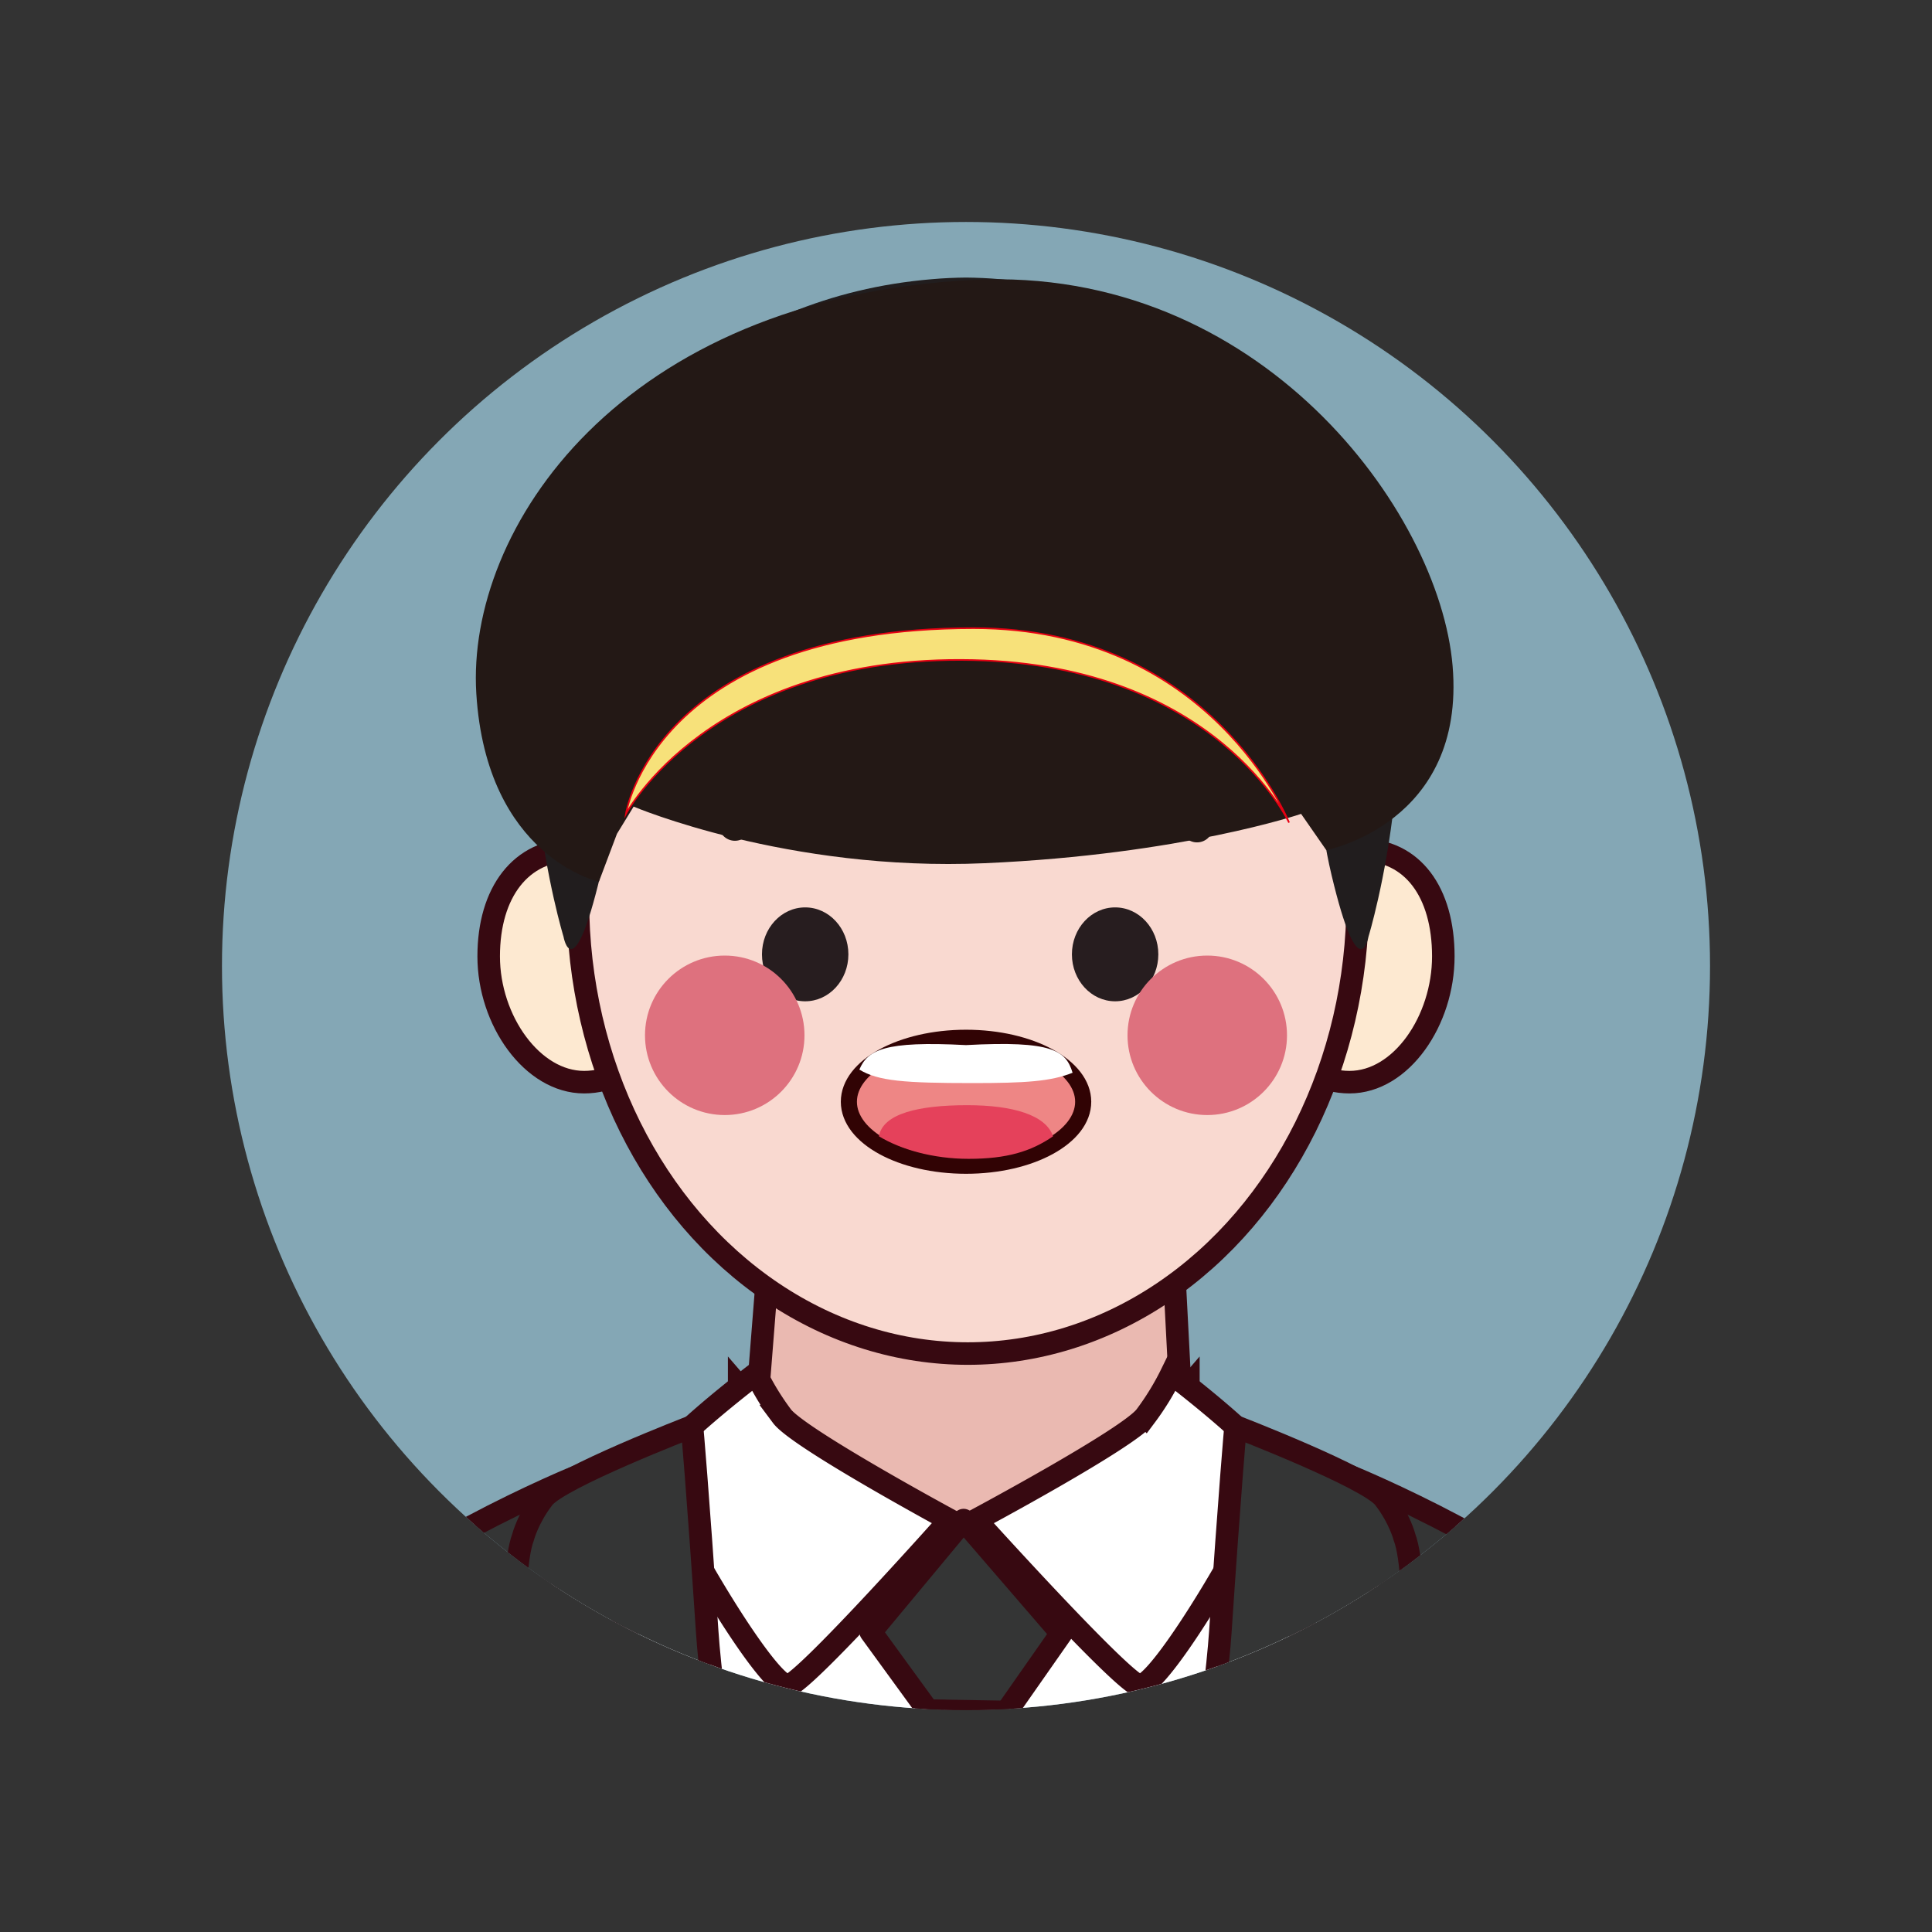 <svg viewBox="0 0 1200 1200" xmlns="http://www.w3.org/2000/svg" id="图层_1"><rect x="0" y="0" width="1200" height="1200" fill="#333333" stroke="none"/><defs><clipPath id="clip-path"><circle r="462.13" cy="-647.23" cx="590.71" class="cls-1"/></clipPath><clipPath id="clip-path-2"><circle r="462.13" cy="600" cx="600" class="cls-1"/></clipPath><style>.cls-1{fill:none}.cls-18,.cls-19{stroke-miterlimit:10;stroke:#370911;stroke-width:14px}.cls-9{fill:#271d1f}.cls-18{fill:#fff}.cls-14{fill:#de717e}.cls-19{fill:#343535}</style></defs><circle r="462.13" cy="600" cx="600" style="fill:#84a7b5"/><g style="clip-path:url(#clip-path)"><path style="stroke-width:10px;stroke-miterlimit:10;fill:#f2f2f2;stroke:#360810" d="M722.44-188.23V-7.07L440.86-.1l-8.94-207.62 290.52 19.49z"/></g><g style="clip-path:url(#clip-path-2)"><path style="stroke:#370911;stroke-width:14px;fill:#eab9b1;stroke-miterlimit:10" d="M477.37 781.94 464.34 946.9l158.45 68.13 115.62-49.55-9.34-179.55-229.12-6.77-22.58 2.78z"/><path d="M896.47 594c0 39.85-26.09 78.15-58.28 78.15s-58.27-32.3-58.27-72.15 33.09-72.15 65.27-72.15 51.28 26.3 51.28 66.15zm-475.39 6c0 39.85-26.09 72.15-58.27 72.15s-59.28-38.3-59.28-78.15 20.09-66.15 52.28-66.15 65.27 32.3 65.27 72.15z" style="fill:#fde9d1;stroke:#370911;stroke-width:14px;stroke-miterlimit:10"/><ellipse ry="281.42" rx="242.17" cy="559.3" cx="601.11" style="fill:#f9d9d0;stroke:#370911;stroke-width:14px;stroke-miterlimit:10"/><ellipse ry="29.16" rx="26.84" cy="592.76" cx="500.11" class="cls-9"/><ellipse ry="29.16" rx="26.84" cy="592.76" cx="692.62" class="cls-9"/><path d="M658 512.22s5.84-17 42.48-15.46 43 16.46 43 16.46m-287.01-1s5.84-17 42.49-15.46 43 16.46 43 16.46" style="stroke:#231815;stroke-width:20px;stroke-linecap:round;stroke-miterlimit:10;fill:none"/><ellipse ry="39.74" rx="72.77" cy="684.32" cx="600.02" style="fill:#ee8685;stroke:#310304;stroke-width:10px;stroke-miterlimit:10"/><path d="M545.92 705.77c13.66 8.25 33.73 14 55.7 14 23.75 0 38.78-4.56 52.45-14-4.38-13.12-24.71-19.32-53.32-19.32-30.1 0-52.38 5.2-54.83 19.32z" style="fill:#e5415b"/><path d="M603.9 672.72c33.07 0 48.65-1 62.3-6.41-4.15-13.69-12.31-20.09-66.22-17.18-51-2.7-61.07 3.11-66.21 15.21 11.61 7.13 28.16 8.38 70.13 8.38z" style="fill:#fff"/><circle r="49.53" cy="643.05" cx="450.15" class="cls-14"/><circle r="49.53" cy="643.05" cx="749.85" class="cls-14"/><path d="M600 172.4c-7 .07-14 .37-21.08 1C448.82 184.2 371.61 271 350 328.2c-42.84 113.55 0 253.55 0 253.55s5.89 33.33 22.92-38.11-3.09-99.83 10.84-112.73 3.1 5.68 20.13-28.39 7.16-76.57 46.45-88.26c26.19-7.78 88.16-12.18 149.63-12.82zm0 0c7 .07 14 .37 21.08 1C751.18 184.2 828.39 271 850 328.2c42.84 113.55 0 253.55 0 253.55s-5.89 33.33-22.92-38.11 3.09-99.83-10.84-112.73-3.1 5.68-20.13-28.39-7.16-76.57-46.45-88.26c-26.19-7.78-88.16-12.18-149.63-12.82z" style="fill:#211d1e"/><path d="M393.55 501s95.54 40.56 218.11 35.15 196.48-30.64 196.48-30.64L823.76 528s86.71-16.43 78.48-114.36c-8.12-96.48-120.24-248.8-297.79-239.79C384.56 185 289.54 328.88 295.84 430.72S372 547.62 372 547.62l11.2-29.72z" style="fill:#231815"/><path d="M388.77 505.53s52.37-99.14 215.5-95.54c151.45 3.35 196.38 100.95 196.38 100.95s-48.06-120.78-195.88-120.78c-198.28 0-216 115.37-216 115.37z" style="fill:#f7e17a;stroke:#e60012;stroke-miterlimit:10"/><path class="cls-18" d="M738.12 861.35 857.73 986.2l-104.15 460.62-104.16-89.48-25.45-335.44 24.8-56.94 89.35-103.61z"/><path d="M727.66 853.2s60.63 46 62.59 59.65-70.41 138.87-83.13 134-101-102.68-101-102.68 95.13-50.86 105.38-64.55a164.38 164.38 0 0 0 16.16-26.42z" class="cls-18"/><path d="M1010.29 1022.38c54.77 57.7 94.87 180.93 122.25 280.68s61.61 333.49 61.61 333.49l-532-31.3S801 1049.77 813.72 990.11s25.68-72.87 25.68-72.87 116.13 47.44 170.89 105.14z" class="cls-19"/><path d="M872.4 954.9c8.8 23.48 6.85 119.32-12.71 190.71s-172.13 352.07-172.13 352.07 64.55-396.08 70.42-484.1S767.4 886 767.4 886s82.51 31.78 92.29 44.49 12.71 24.41 12.71 24.41z" class="cls-19"/><path class="cls-18" d="M459.11 861.35 339.5 986.2l104.16 460.62 104.15-89.48 35.12-333.89-34.46-58.49-89.36-103.61z"/><path d="M469.57 853.2s-60.63 46-62.59 59.65 70.42 138.87 83.13 134 99.79-102.7 99.79-102.7-94-50.86-104.21-64.55a164.38 164.38 0 0 1-16.12-26.4z" class="cls-18"/><path d="M186.94 1022.38c-54.77 57.7-94.86 180.93-122.25 280.68S3.08 1636.55 3.08 1636.55l532-31.3s-138.85-555.48-151.57-615.14-25.68-72.87-25.68-72.87-116.12 47.44-170.89 105.14z" class="cls-19"/><path d="M324.83 954.9c-8.8 23.48-6.84 119.32 12.72 190.71s172.12 352.07 172.12 352.07-64.55-396.08-70.41-484.1S429.84 886 429.84 886s-82.51 31.78-92.29 44.49-12.72 24.41-12.72 24.41z" class="cls-19"/><path style="stroke-linejoin:round;fill:#343535;stroke-linecap:round;stroke:#370911;stroke-width:14px" d="m598.5 944.15 60.7 70.35-34.9 49.88-47.92-1.9-35.58-48.9 57.7-69.43z"/><path class="cls-19" d="m528.18 1350.98 71.88 146.7 71.76-141.56-48.78-292.84-47.92-.8-46.94 288.5z"/></g></svg>